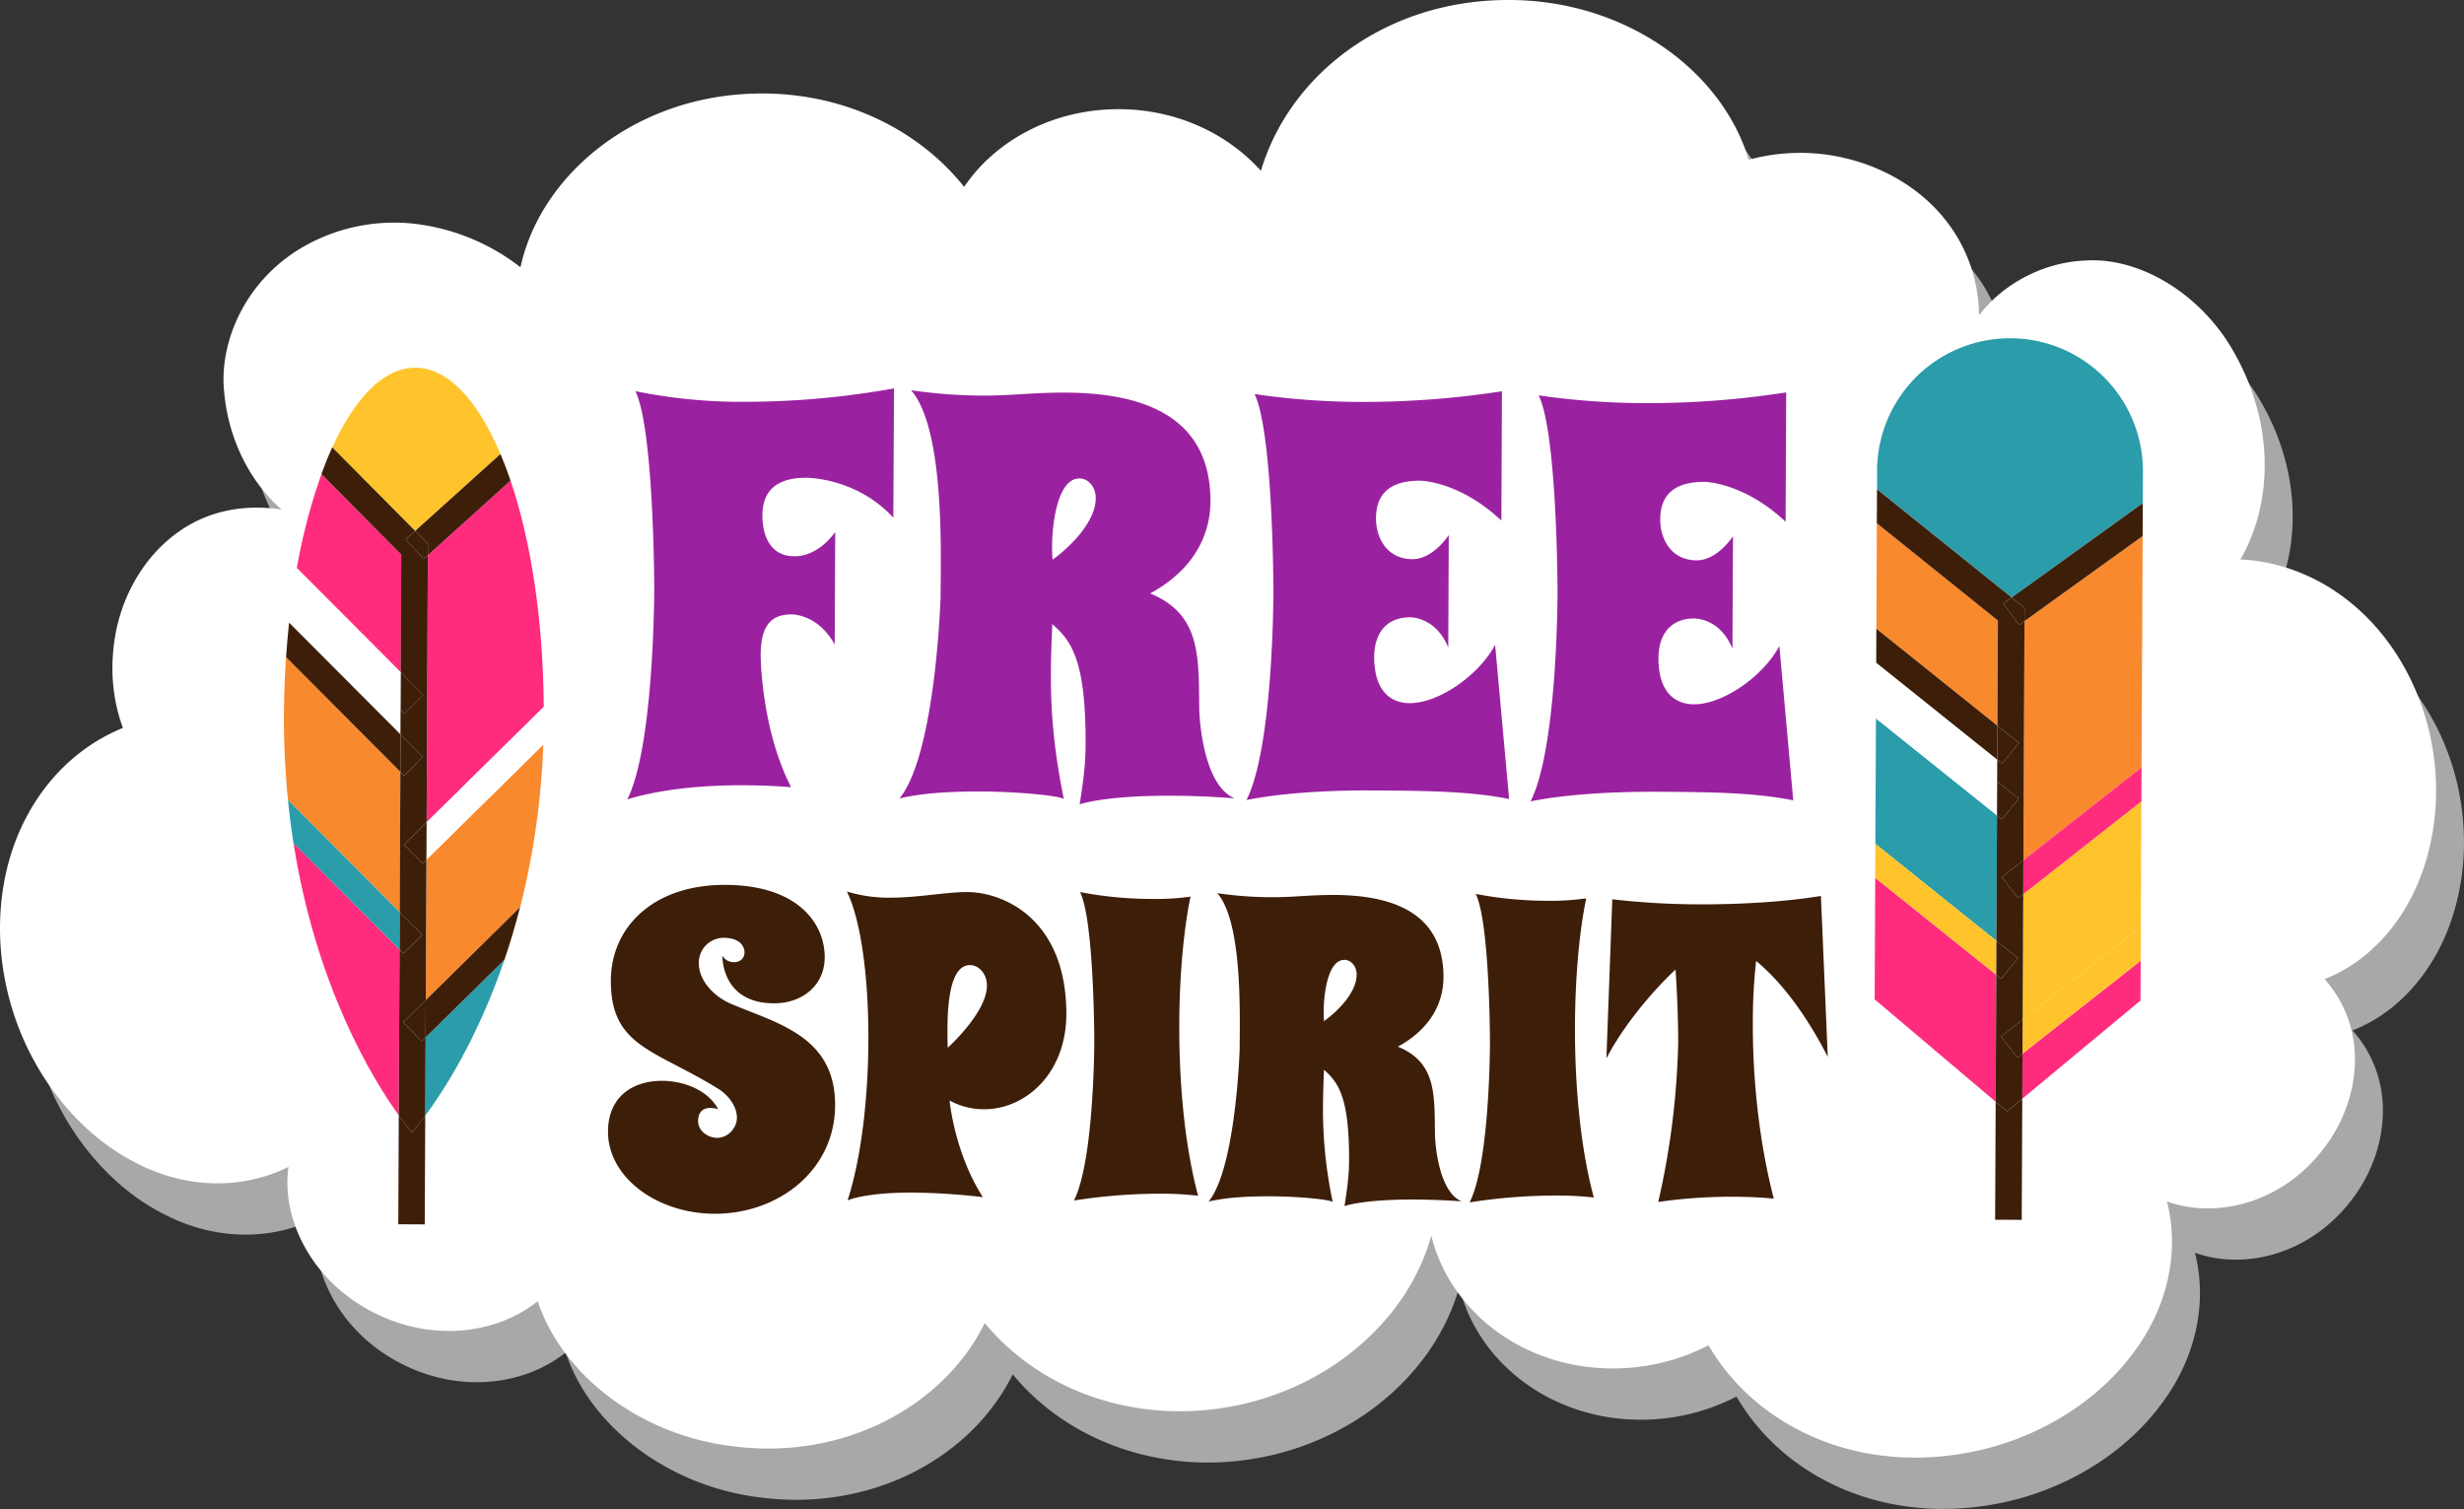 <svg xmlns="http://www.w3.org/2000/svg" width="1080" height="661.45" viewBox="0 0 1080 661.45"><rect x="0" y="0" width="1080" height="661.45" fill="#333333" stroke="none"/><g id="Слой_2" data-name="Слой 2"><g id="hippie21_145798021"><g id="hippie21_145798021-2" data-name="hippie21_145798021"><path d="M1079.2 355.93c-3-25.36-14.23-47.58-29.78-63.09s-35.21-24.21-55.15-25.14c15.32-26.46 14.69-63.63-5.71-95.59-15-22.93-40.16-37-62.47-35.41-18.12.74-35.91 10.17-46.39 24.06a67.86 67.86.0 0 0-14.48-41.51c-11.94-15.4-31.16-26.27-53.6-29.15a87.19 87.19.0 0 0-32.87 2.4c-12.15-39.95-55.26-70.38-106.13-70-53.43.28-95.16 32.82-107.7 74.85-15-16.71-38-27.4-63.88-27-28.1.46-52.67 14-66.2 34.06C413.7 77.77 377.6 60.71 336.72 63.85c-49.18 3.66-87.8 36.58-96.35 75.77a93.27 93.27.0 0 0-43.67-18.69 80.22 80.22.0 0 0-52 10c-24.92 14.6-36.51 41.38-34.19 63.44 1.71 19.66 10.73 38.93 25.2 51.45-16-2.44-31.95.31-45.26 9.82-15.59 11-27 30.51-28.65 53.2a76.45 76.45.0 0 0 4.32 32.71c-19.38 7.82-35.77 23.48-45.4 45.45-9.47 21.79-11.83 50.06-2.8 78.74 9.52 30.12 30.27 54.37 53.46 66.17 23.12 12.23 48 11.67 67.32 2-3.18 21.83 9.17 47.92 33.93 62 26.83 15.39 56.73 11.72 75.31-3.12 10.57 32 44.41 58.62 85.41 63.56 49.32 6.35 92.75-17.93 110.55-54 19.83 24.24 52.53 39.76 89.3 38.62 51.62-1.67 94.72-34.83 106.41-76.89 9 36.42 46.42 62.49 90 57.59a90.11 90.11.0 0 0 31.51-9.57c20.85 36 67 58.22 119.93 45.76 28-6.72 52.24-22.88 66.94-43.36 15-20.29 19.48-44.47 14.07-65.44 20.51 7.51 49.11 1.57 67.79-22 10.06-12.45 14.84-27.59 14.59-41.13a52.12 52.12.0 0 0-13.3-34.3c15.57-6 29.33-18.78 38.12-36S1081.76 377.2 1079.2 355.93z" fill="#a8a8a8"/><path d="M1067 333.43c-3-25.36-14.23-47.58-29.78-63.08S1002 246.14 982 245.2c15.32-26.46 14.69-63.62-5.71-95.58-15-22.94-40.16-37-62.46-35.41-18.13.74-35.92 10.16-46.4 24A67.84 67.84.0 0 0 853 96.76C841 81.35 821.81 70.49 799.38 67.61A86.83 86.83.0 0 0 766.5 70c-12.15-40-55.26-70.38-106.13-70-53.43.29-95.15 32.82-107.7 74.86-15-16.71-38-27.41-63.87-27-28.11.46-52.67 14-66.21 34.05-21.14-26.64-57.24-43.7-98.12-40.57C275.3 45 236.68 77.94 228.12 117.13a93.17 93.17.0 0 0-43.67-18.69 80.15 80.15.0 0 0-52 10c-24.91 14.6-36.51 41.38-34.19 63.44 1.71 19.65 10.73 38.93 25.2 51.45-16-2.44-31.95.31-45.26 9.81-15.59 11-27 30.51-28.65 53.21a76.47 76.47.0 0 0 4.32 32.71C34.5 326.9 18.1 342.56 8.48 364.52-1 386.32-3.36 414.59 5.67 443.26c9.52 30.12 30.27 54.38 53.47 66.18 23.12 12.23 48 11.66 67.31 2-3.18 21.83 9.17 47.93 33.94 62 26.82 15.4 56.72 11.73 75.3-3.12 10.57 32 44.41 58.63 85.41 63.56 49.32 6.36 92.75-17.93 110.55-54 19.83 24.23 52.53 39.76 89.3 38.61 51.63-1.67 94.72-34.83 106.41-76.89 9 36.43 46.42 62.49 90 57.59a89.91 89.91.0 0 0 31.5-9.57c20.85 36 67 58.22 119.93 45.76 28-6.71 52.24-22.87 66.94-43.36 15-20.29 19.48-44.47 14.07-65.44 20.51 7.51 49.11 1.58 67.79-22 10.07-12.45 14.84-27.6 14.6-41.14a52.2 52.2.0 0 0-13.31-34.3c15.57-6 29.33-18.78 38.13-36S1069.51 354.71 1067 333.43z" fill="#fff"/><path d="M175.49 338.27 125.39 288c-.56 8.33-.89 16.87-.93 25.59a355.41 355.41.0 0 0 1.77 37.08l49 49.15z" fill="#f9892d"/><path d="M187 360.42l51.33-50.58c-.21-38.22-5.67-73-14.56-99.24l-36.23 32.69z" fill="#ff2c7d"/><path d="M175.92 243.09l-35-35.31A250.38 250.38.0 0 0 130.11 249l45.58 45.73z" fill="#ff2c7d"/><path d="M186.63 438.32 228 397.61a338.8 338.8.0 0 0 10.12-71.23l-51.16 50.4z" fill="#f9892d"/><path d="M219.35 199c-9.9-23.48-22.92-37.77-37.24-37.83-13.81-.07-26.53 13.07-36.49 35L182 232.69z" fill="#ffc32c"/><path d="M186.55 454.68 186.39 489c8.06-10.84 22.94-33.79 34.73-68.41z" fill="#2b9caa"/><path d="M175.61 311.05l-47.72-47.9c-.43 3.2-.83 6.44-1.18 9.73l48.85 49z" fill="#fff"/><path d="M128.65 369.53c9.9 63 34.81 103.58 46.14 119.34l.33-72.7z" fill="#ff2c7d"/><path d="M174.79 488.87l-.22 47.72 11.6.06.22-47.61c-3.58 4.82-5.83 7.29-5.83 7.29S178.33 493.79 174.79 488.87z" fill="#3d1e09"/><path d="M184.85 456.36l-8.14-8.26 9.92-9.78.28-61.54-1.7 1.68-8.14-8.27 9.92-9.77.54-117.13L185.62 245l-7.76-8.61 4.1-3.71-36.34-36.61c-1.67 3.66-3.24 7.58-4.74 11.7l35 35.31-.23 51.59 9.84 9.89-8.21 8.19-1.71-1.71-.05 10.85 9.85 9.89L177.19 340l-1.7-1.71-.29 61.54 9.85 9.88-8.22 8.19-1.71-1.71-.33 72.7c3.54 4.92 5.77 7.46 5.77 7.46s2.25-2.47 5.83-7.29l.16-34.36z" fill="#3d1e09"/><path d="M187.55 238.32v5l36.23-32.69c-1.39-4.1-2.86-8-4.41-11.64L182 232.69z" fill="#3d1e09"/><path d="M181.96 232.69 177.86 236.4 185.62 245.01 187.53 243.29 187.55 238.32 181.96 232.69z" fill="#3d1e09"/><path d="M175.69 294.68 130.11 249c-.82 4.61-1.57 9.35-2.22 14.2l47.72 47.9z" fill="#fff"/><path d="M177.31 312.76 185.53 304.57 175.69 294.68 175.61 311.05 177.31 312.76z" fill="#3d1e09"/><path d="M175.56 321.9l-48.85-49q-.79 7.41-1.32 15.11l50.1 50.28z" fill="#3d1e09"/><path d="M177.19 339.98 185.41 331.79 175.56 321.9 175.49 338.27 177.19 339.98z" fill="#3d1e09"/><path d="M175.2 399.81l-49-49.15q1 9.75 2.42 18.87l46.47 46.64z" fill="#2b9caa"/><path d="M176.83 417.88 185.05 409.69 175.2 399.81 175.13 416.17 176.83 417.88z" fill="#3d1e09"/><path d="M186.91 376.78l51.16-50.4c.15-4 .25-8.1.27-12.27.0-1.43.0-2.85.0-4.27L187 360.42z" fill="#fff"/><path d="M177.07 370.19 185.21 378.46 186.91 376.78 186.99 360.42 177.07 370.19z" fill="#3d1e09"/><path d="M186.55 454.68l34.57-34.05c2.44-7.17 4.74-14.85 6.83-23l-41.32 40.71z" fill="#3d1e09"/><path d="M176.71 448.1 184.85 456.36 186.55 454.69 186.63 438.32 176.71 448.1z" fill="#3d1e09"/><path d="M875.31 357.38 822.25 314.87 822 369.86 875.05 412.36 875.31 357.38z" fill="#2b9caa"/><path d="M886.87 377.04 938.67 336.33 939.14 234.95 887.36 272.22 886.87 377.04z" fill="#f9892d"/><path d="M875.71 272 822.64 229.35 822.43 275.57 875.49 318.08 875.71 272z" fill="#f9892d"/><path d="M886.55 446.91 938.35 406.2 938.61 351.22 886.81 391.93 886.55 446.91z" fill="#ffc32c"/><path d="M939.21 220.54l.07-14.46a58.27 58.27.0 0 0-116.53-.54v8.91l59 47.45z" fill="#2b9caa"/><path d="M875.42 332.96 822.36 290.46 822.32 299.99 875.38 342.49 875.42 332.96z" fill="#fff"/><path d="M821.93 384.75 821.68 438.01 874.73 482.9 874.99 427.25 821.93 384.75z" fill="#ff2c7d"/><path d="M886.39 481.57 938.2 438.55 938.28 421.09 886.48 461.8 886.39 481.57z" fill="#ff2c7d"/><path d="M874.73 482.9 874.49 534.6 886.15 534.66 886.39 481.57 879.72 487.12 874.73 482.9z" fill="#3d1e09"/><path d="M884.29 463.52 877.09 454.35 886.55 446.91 886.81 391.93 884.61 393.65 877.41 384.48 886.87 377.04 887.36 272.22 884.95 273.95 878.14 264.49 881.74 261.9 822.71 214.45 822.64 229.35 875.71 272 875.49 318.08 884.91 325.62 877.62 334.73 875.42 332.96 875.38 342.49 884.79 350.04 877.5 359.14 875.31 357.38 875.05 412.36 884.47 419.91 877.18 429.01 874.99 427.25 874.73 482.9 879.72 487.12 886.39 481.57 886.48 461.8 884.29 463.52z" fill="#3d1e09"/><path d="M887.39 266.44 887.36 272.22 939.14 234.95 939.21 220.54 881.74 261.9 887.39 266.44z" fill="#3d1e09"/><path d="M881.74 261.9 878.14 264.49 884.95 273.95 887.36 272.22 887.39 266.44 881.74 261.9z" fill="#3d1e09"/><path d="M875.49 318.08 822.43 275.57 822.36 290.46 875.42 332.96 875.49 318.08z" fill="#3d1e09"/><path d="M877.62 334.73 884.91 325.62 875.49 318.08 875.42 332.96 877.62 334.73z" fill="#3d1e09"/><path d="M875.38 342.49 822.32 299.99 822.25 314.87 875.31 357.38 875.38 342.49z" fill="#fff"/><path d="M877.5 359.14 884.79 350.04 875.38 342.49 875.31 357.38 877.5 359.14z" fill="#3d1e09"/><path d="M875.05 412.36 822 369.86 821.93 384.75 874.99 427.25 875.05 412.36z" fill="#ffc32c"/><path d="M877.18 429.01 884.47 419.91 875.05 412.36 874.99 427.25 877.18 429.01z" fill="#3d1e09"/><path d="M886.81 391.93 938.61 351.22 938.67 336.33 886.87 377.04 886.81 391.93z" fill="#ff2c7d"/><path d="M877.41 384.48 884.61 393.65 886.81 391.93 886.87 377.04 877.41 384.48z" fill="#3d1e09"/><path d="M886.55 446.91 886.48 461.8 938.28 421.09 938.35 406.2 886.55 446.91z" fill="#ffc32c"/><path d="M884.29 463.52 886.48 461.8 886.55 446.91 877.09 454.35 884.29 463.52z" fill="#3d1e09"/><path d="M391.55 226.9c-15.76-17.15-36.78-17.49-38-17.49-16.08-.08-19.34 8.55-19.38 16.47s2.9 17.86 13.79 17.91c.74.0 9.65.79 18.12-10.56l-.22 49.26c-6.88-12.41-17-13.2-19-13.21-10.64.0-13.4 7.36-13.45 18 0 0 .1 31.93 13.34 57.75.0.0-8.4-.78-20.53-.84-14.62-.07-34.68 1.07-51.27 6.19 11-21.74 11.77-82.87 11.81-92 0-2.24-.18-70.31-8.26-86.93a233.16 233.16.0 0 0 47.24 4.67 372.29 372.29.0 0 0 66.12-5.88z" fill="#9a22a0"/><path d="M513.84 348.77c-30-.14-40.61 3.78-40.61 3.78 1.54-9.91 2.56-17.08 2.6-26 .16-35.4-5.49-45.32-14.61-53-.27 7.17-.57 13.86-.6 21.28-.07 14.86.84 31.69 5.69 55.48-.24-1.23-17.56-3.31-36.63-3.4-12.38-.05-25.5.63-35.41 3.07 15.93-19.72 18-88.29 18-88.29.09-19.31 1.84-73.76-12.94-90.66a221.6 221.6.0 0 0 30.93 2.36c13.36.06 22-1.37 36.89-1.3 30.7.14 63.58 8.45 63.4 47.82-.07 14.35-7.08 29.66-26.43 40.21 22.73 9.28 21.17 28.58 21.55 51.36.0.0.84 32.17 15.42 38.43C530.68 349.09 521.53 348.8 513.84 348.77zM480.28 218.4c0-5.2-3.43-8.69-7.13-8.7-10.16.0-12 22-12 29.17a59.69 59.69.0 0 0 .21 6.43C468.55 240.13 480.23 229 480.28 218.4z" fill="#9a22a0"/><path d="M661.47 350.2c-16.82-3.31-34.65-3.63-60.4-3.75-12.13-.06-35.15.34-54.72 4.2 11-21.74 11.77-81.88 11.81-91 0-2.23-.18-70.3-8.27-86.93a327.9 327.9.0 0 0 45.54 3.44 397.27 397.27.0 0 0 62.89-4.67l-.26 56.68c-18.48-17.4-35.55-17.48-35.55-17.48-16.11-.08-19.36 8.56-19.39 16.48.0 8.42 4.61 17.86 16 17.91 9.15.0 15.89-10.57 15.89-10.57l-.22 49.26c-5.15-12.4-14.8-13.19-16.78-13.2-10.4.0-15.63 7.11-15.68 17.25-.06 14.85 7.09 20.33 15.51 20.37 13.12.06 30.76-12.72 37.49-25.57z" fill="#9a22a0"/><path d="M786 350.77c-16.82-3.3-34.64-3.63-60.38-3.75-12.13.0-35.15.35-54.74 4.2 11-21.73 11.76-81.88 11.81-91 0-2.24-.16-70.31-8.27-86.93A328.06 328.06.0 0 0 720 176.69 397.69 397.69.0 0 0 782.91 172l-.26 56.68c-18.49-17.4-35.58-17.48-35.58-17.48-16.08-.07-19.35 8.56-19.38 16.48.0 8.43 4.63 17.86 16 17.92 9.17.0 15.89-10.57 15.89-10.57l-.23 49.26c-5.12-12.4-14.77-13.19-16.77-13.2-10.38-.05-15.61 7.1-15.66 17.24-.07 14.86 7.08 20.33 15.49 20.37 13.12.06 30.76-12.72 37.51-25.56z" fill="#9a22a0"/><path d="M339.17 439.75c-20.94-.09-22.55-16.94-22.53-20.87a5.72 5.72.0 0 0 5 2.84c3.36.0 4.68-2.23 4.69-4.29.0-2.62-2-6.35-9.13-6.39a10.91 10.91.0 0 0-10.9 11.17c0 7.3 6.29 14.62 14.69 18 20.15 8.5 45.19 14.23 45.05 44.34-.14 28.6-25.09 47.57-52.95 47.44-25.06-.12-46.69-15.93-46.59-36.12.07-15 10.57-22.21 23.85-22.15 10.1.05 20.37 4.59 24.44 12.46a12.45 12.45.0 0 0-3.36-.58c-3.36.0-5.43 1.85-5.45 5.78.0 4.11 4.08 7.31 8.37 7.33 4.88.0 8.63-4.45 8.65-8.76s-2.76-9-7.6-12.37c-28.35-17.71-47.79-18.55-47.65-47.91.1-23.37 18.71-42 50.3-41.83 32 .15 43.5 17.21 43.43 31.79C361.46 431.82 351.7 439.81 339.17 439.75z" fill="#3d1e09"/><path d="M431.21 486.18a31.32 31.32.0 0 1-15-3.82s2.15 23 14.59 42.34a291.86 291.86.0 0 0-30.29-2c-21.49-.1-29 3.42-29 3.42 6.07-18.67 9-45 9.11-69.89.13-27.12-3.12-52.74-9.43-65.49a62.36 62.36.0 0 0 18.89 2.71c12 .05 24.49-2.51 34-2.46 15.33.07 43.33 11.42 43.31 53.49C467.36 470.26 449.72 486.26 431.21 486.18zM432.58 432c0-5.42-3.7-9-7.45-9-10.09-.05-9.82 23.14-9.85 29.87.0 2.05.0 4.11.15 6.35C421.63 453.41 432.54 441.49 432.58 432z" fill="#3d1e09"/><path d="M509.07 523.19a245.59 245.59.0 0 0-38.36 3c8.32-16.42 8.9-62.8 8.93-69.71.0-1.69-.12-53.11-6.24-65.48A168.27 168.27.0 0 0 504.24 394a113.61 113.61.0 0 0 17.58-1c-2.86 13.64-4.83 33.64-4.93 55.52-.12 25.25 2.19 52.92 8.25 75.57A143.84 143.84.0 0 0 509.07 523.19z" fill="#3d1e09"/><path d="M620 525.75c-22.62-.1-30.68 2.86-30.68 2.86 1.16-7.48 1.94-12.9 2-19.63.12-26.74-4.14-34.23-11-40.07-.21 5.42-.41 10.48-.44 16.08a195.6 195.6.0 0 0 4.28 41.91c-.18-.93-13.25-2.5-27.65-2.57-9.35.0-19.26.48-26.75 2.32 12-14.9 13.59-66.69 13.59-66.69.07-14.59 1.37-55.72-9.8-68.49a165.42 165.42.0 0 0 23.38 1.78c10.1.05 16.65-1 27.86-1 23.18.11 48 6.39 47.9 36.12-.05 10.85-5.34 22.41-20 30.38 17.18 7 16 21.59 16.28 38.79.0.0.64 24.31 11.64 29C632.69 526 625.76 525.78 620 525.75zm-25.34-98.47c0-3.93-2.58-6.56-5.39-6.58-7.67.0-9.06 16.6-9.08 22a43 43 0 0 0 .16 4.86C585.75 443.69 594.59 435.32 594.62 427.28z" fill="#3d1e09"/><path d="M682.49 524a245.36 245.36.0 0 0-38.34 3c8.3-16.42 8.89-62.79 8.92-69.71.0-1.69-.13-53.11-6.24-65.48a168.33 168.33.0 0 0 30.84 3 114.45 114.45.0 0 0 17.59-1.05c-2.87 13.64-4.83 33.64-4.93 55.52-.12 25.25 2.17 52.92 8.25 75.58A142.14 142.14.0 0 0 682.49 524z" fill="#3d1e09"/><path d="M759.94 524.53a228 228 0 0 0-33.11 2.28 344.9 344.9.0 0 0 8.74-69.71s.07-14.4-1.16-32.16c-11.46 10.79-23.31 25.5-30.3 38.93l2.58-69.72a335 335 0 0 0 37.57 2.22c18.89.09 38.34-1.13 53.87-3.67l3 70.5c-8.53-16.68-19.48-32.26-31.4-42a240.08 240.08.0 0 0-1.44 26.92c-.11 24.68 2.74 52.37 9.18 77.26C777.51 525.35 770.6 524.58 759.94 524.53z" fill="#3d1e09"/></g></g></g></svg>